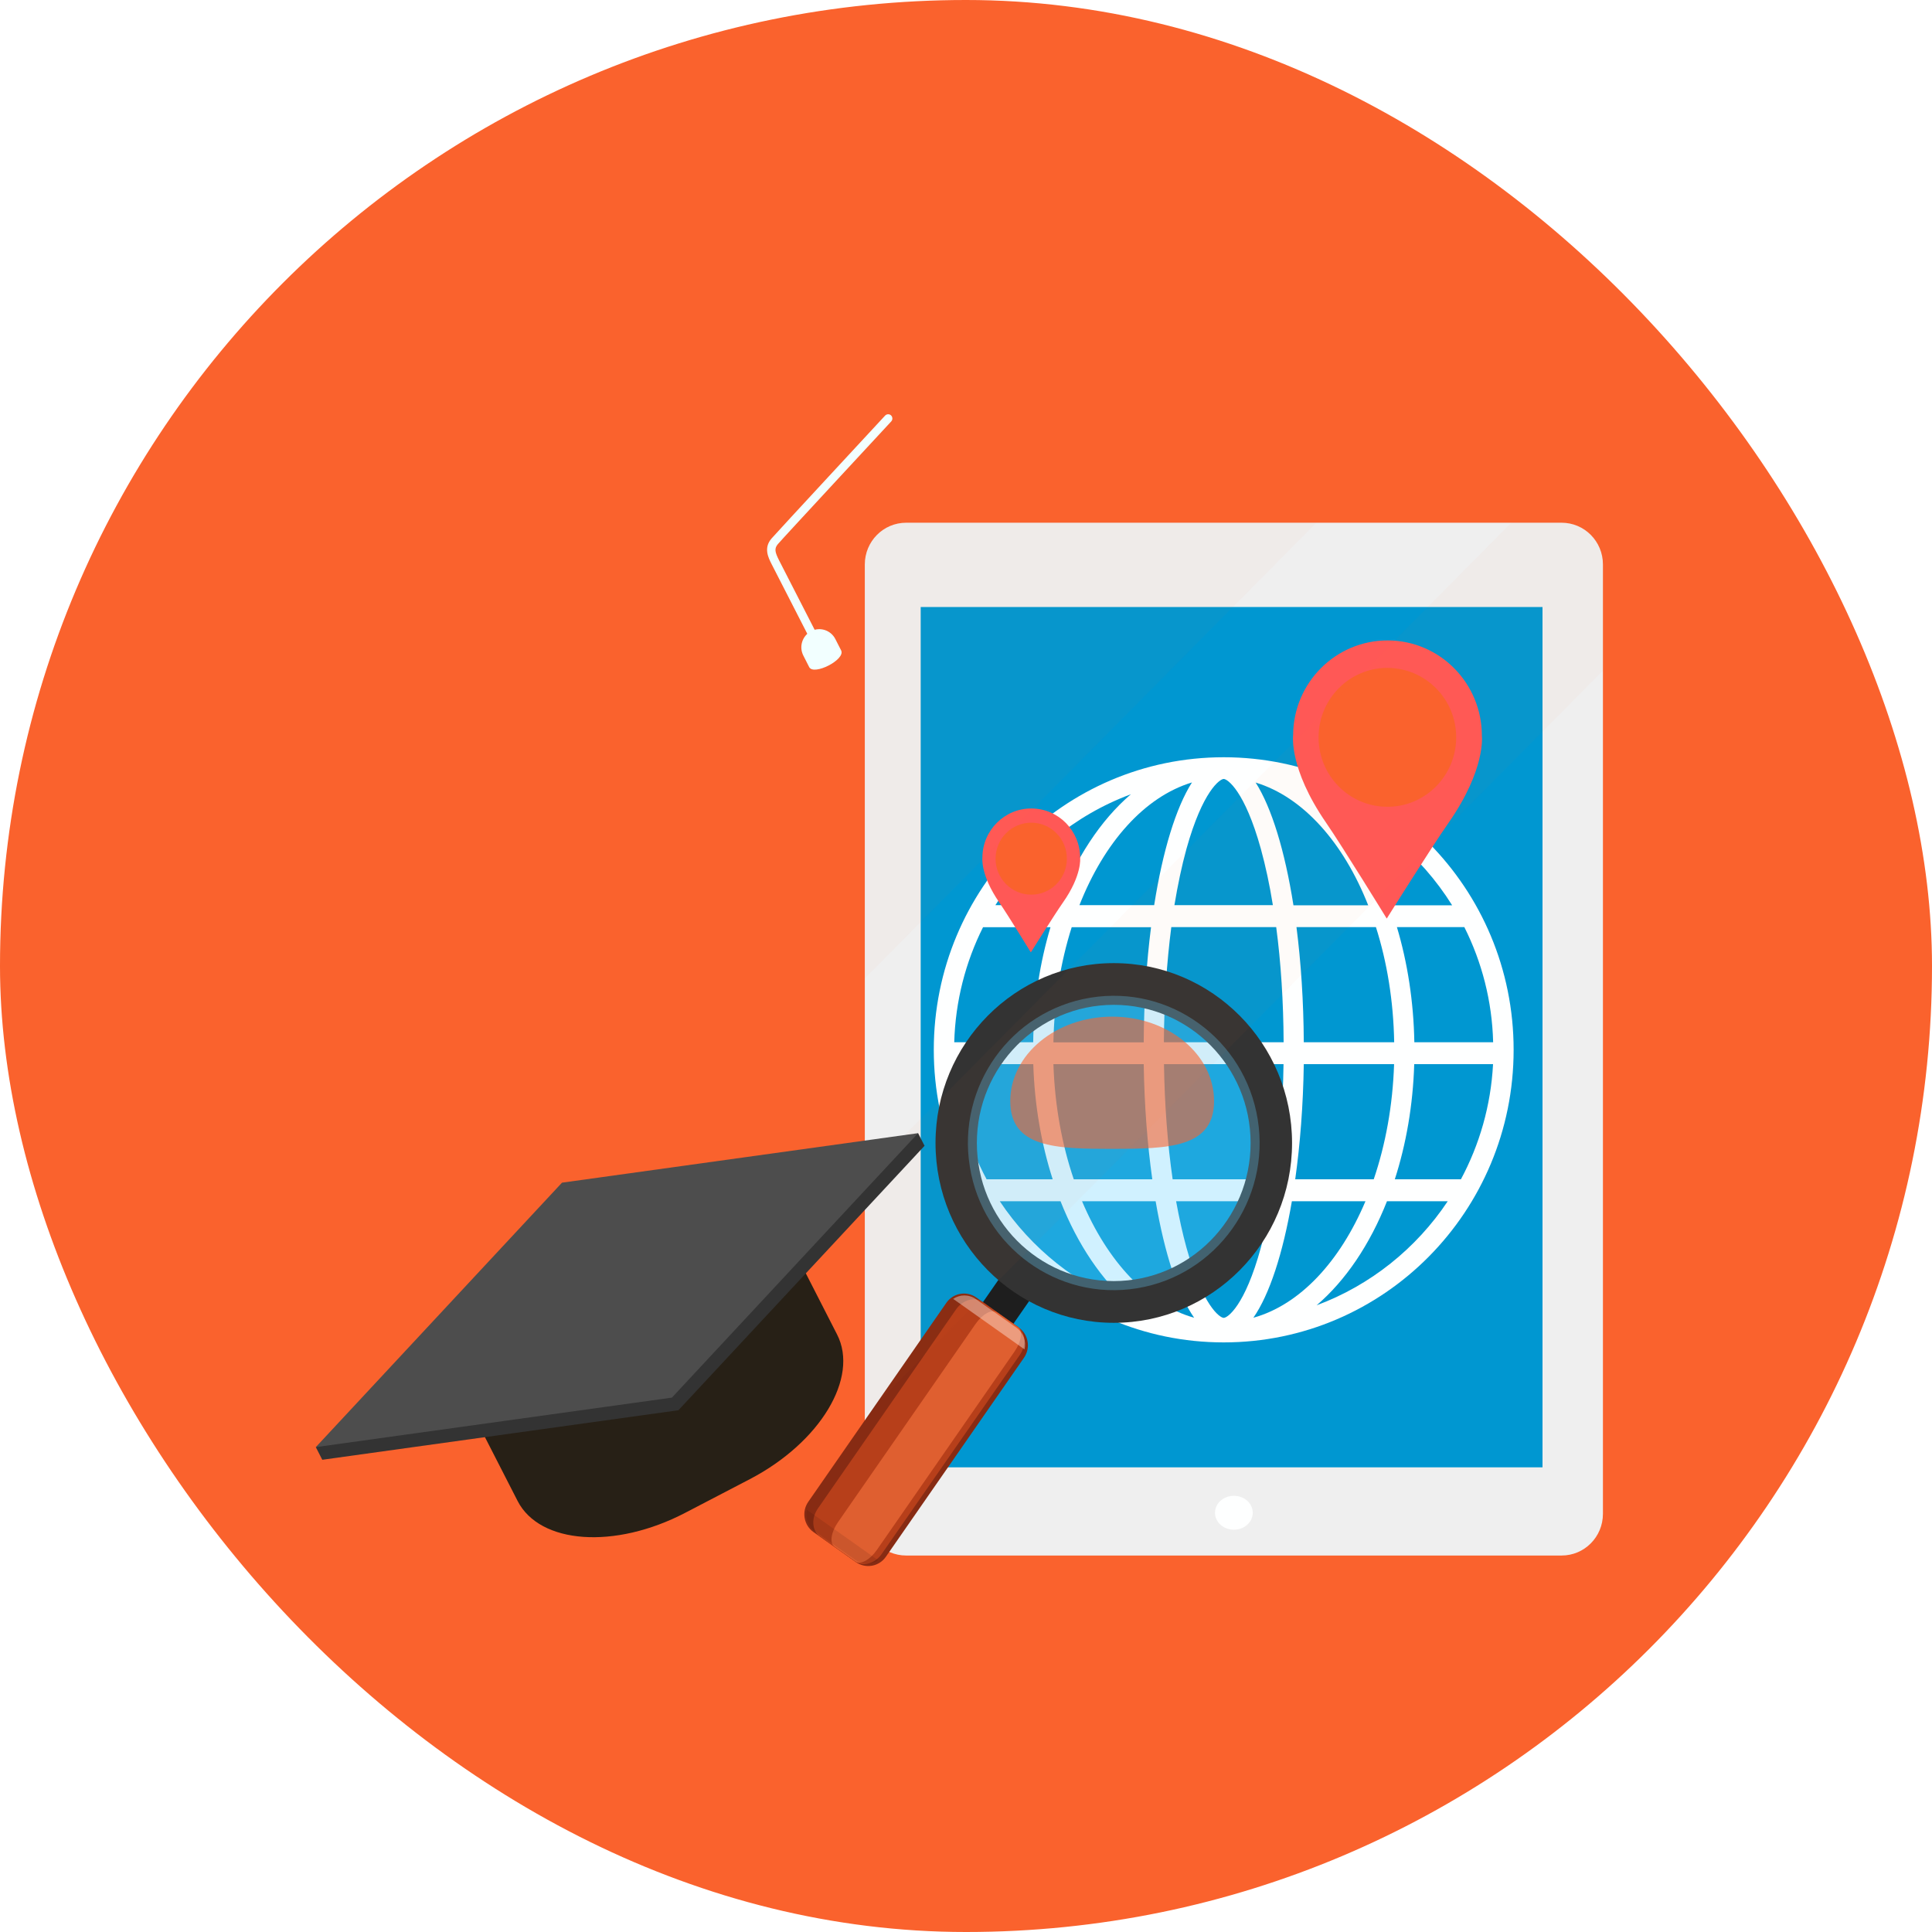 <svg width="80" height="80" viewBox="0 0 80 80" fill="none" xmlns="http://www.w3.org/2000/svg">
<rect width="80" height="80" rx="40" fill="#FA622D"/>
<g filter="url(#filter0_d)">
<path d="M35.81 61.684C35.81 62.639 36.576 63.411 37.522 63.411H64.662C65.609 63.411 66.374 62.639 66.374 61.684V22.373C66.374 21.417 65.609 20.645 64.662 20.645H37.522C36.576 20.645 35.81 21.417 35.81 22.373V61.684Z" fill="#EFEFEF"/>
<path d="M51.092 62.342C50.66 62.342 50.31 62.028 50.31 61.64C50.31 61.252 50.66 60.938 51.092 60.938C51.524 60.938 51.874 61.252 51.874 61.64C51.874 62.028 51.524 62.342 51.092 62.342Z" fill="#FEFFFF"/>
<path d="M63.872 24.135H38.124V59.759H63.872V24.135Z" fill="#0097D1"/>
<path d="M50.671 30.356C44.039 30.356 38.666 35.779 38.666 42.471C38.666 49.163 44.039 54.586 50.671 54.586C57.302 54.586 62.676 49.163 62.676 42.471C62.676 35.779 57.302 30.356 50.671 30.356ZM53.987 42.157C53.978 40.456 53.87 38.846 53.684 37.389H56.974C57.432 38.828 57.7 40.443 57.73 42.157H53.987ZM50.671 53.57C50.515 53.57 49.798 53.077 49.132 50.673C48.968 50.08 48.825 49.429 48.7 48.74H52.638C52.517 49.429 52.37 50.08 52.206 50.673C51.548 53.077 50.831 53.57 50.671 53.57ZM48.557 47.833C48.345 46.371 48.224 44.753 48.198 43.065H53.148C53.122 44.753 53.001 46.371 52.789 47.833H48.557ZM48.194 42.157C48.203 40.478 48.311 38.863 48.501 37.389H52.845C53.04 38.859 53.144 40.478 53.152 42.157H48.194ZM50.671 31.255C50.827 31.255 51.544 31.748 52.21 34.152C52.404 34.859 52.573 35.639 52.707 36.481H48.63C48.769 35.639 48.933 34.859 49.128 34.152C49.798 31.748 50.515 31.255 50.671 31.255ZM53.559 36.486C53.204 34.235 52.655 32.442 51.994 31.404C53.952 31.997 55.629 33.886 56.654 36.486H53.559ZM49.357 31.399C48.695 32.437 48.146 34.23 47.792 36.481H44.697C45.721 33.881 47.394 31.992 49.357 31.399ZM47.662 37.393C47.476 38.85 47.368 40.46 47.359 42.161H43.62C43.65 40.451 43.918 38.837 44.377 37.393H47.662ZM42.782 42.157H39.513C39.561 40.447 39.984 38.833 40.706 37.393H43.499C43.062 38.846 42.807 40.46 42.782 42.157ZM42.786 43.065C42.838 44.77 43.123 46.38 43.59 47.833H40.853C40.084 46.402 39.613 44.783 39.522 43.065H42.786ZM43.62 43.065H47.359C47.385 44.775 47.511 46.385 47.714 47.833H44.463C43.975 46.402 43.676 44.783 43.62 43.065ZM47.852 48.74C48.224 50.908 48.782 52.614 49.447 53.565C47.52 53.024 45.859 51.236 44.805 48.74H47.852ZM51.899 53.565C52.564 52.61 53.122 50.908 53.494 48.74H56.541C55.487 51.236 53.827 53.029 51.899 53.565ZM53.632 47.833C53.835 46.389 53.961 44.775 53.987 43.065H57.726C57.67 44.783 57.371 46.398 56.883 47.833H53.632ZM58.56 43.065H61.824C61.733 44.783 61.262 46.398 60.493 47.833H57.756C58.223 46.385 58.508 44.77 58.56 43.065ZM58.565 42.157C58.534 40.46 58.279 38.846 57.843 37.389H60.635C61.357 38.828 61.785 40.443 61.828 42.157H58.565ZM60.13 36.486H57.54C56.827 34.562 55.781 32.97 54.518 31.892C56.853 32.756 58.82 34.387 60.13 36.486ZM46.828 31.888C45.57 32.965 44.524 34.562 43.806 36.481H41.217C42.526 34.387 44.493 32.756 46.828 31.888ZM41.398 48.74H43.914C44.623 50.538 45.63 52.025 46.828 53.05C44.602 52.222 42.704 50.699 41.398 48.74ZM54.518 53.05C55.716 52.025 56.723 50.538 57.432 48.74H59.948C58.642 50.699 56.745 52.222 54.518 53.05Z" fill="#FEFFFF"/>
<path d="M40.653 52.989C40.437 53.303 40.511 53.735 40.822 53.953L40.96 54.053C41.271 54.272 41.699 54.197 41.915 53.883L42.702 52.749C42.918 52.435 42.845 52.003 42.534 51.785L42.395 51.684C42.084 51.466 41.656 51.541 41.44 51.855L40.653 52.989Z" fill="#1E1E1E"/>
<path d="M33.469 61.186C33.183 61.596 33.283 62.159 33.689 62.443L35.44 63.682C35.846 63.97 36.404 63.869 36.685 63.459L42.4 55.223C42.685 54.813 42.586 54.25 42.179 53.966L40.428 52.727C40.022 52.439 39.465 52.54 39.184 52.95L33.469 61.186Z" fill="#872B13"/>
<path d="M33.866 61.465C33.581 61.875 33.624 62.395 33.957 62.63L35.401 63.651C35.733 63.886 36.235 63.747 36.516 63.337L42.231 55.1C42.516 54.69 42.473 54.171 42.14 53.935L40.696 52.915C40.363 52.679 39.862 52.819 39.581 53.229L33.866 61.465Z" fill="#B73F1A"/>
<path d="M34.692 62.041C34.411 62.447 34.346 62.896 34.549 63.04L35.427 63.66C35.63 63.804 36.023 63.59 36.309 63.18L42.015 54.956C42.296 54.551 42.361 54.101 42.158 53.957L41.28 53.338C41.077 53.194 40.684 53.408 40.398 53.818L34.692 62.041Z" fill="#DF5F30"/>
<path opacity="0.4" d="M39.469 52.784C39.745 52.596 40.121 52.588 40.416 52.797L42.089 53.979C42.382 54.189 42.504 54.546 42.421 54.874L39.469 52.784Z" fill="#FFF9F3"/>
<g opacity="0.3">
<path opacity="0.3" d="M33.412 61.518C33.33 61.845 33.456 62.203 33.745 62.412L35.418 63.595C35.712 63.804 36.088 63.795 36.365 63.608L33.412 61.518Z" fill="black"/>
</g>
<path d="M46.118 38.881C42.041 38.881 38.738 42.214 38.738 46.328C38.738 50.442 42.041 53.775 46.118 53.775C50.194 53.775 53.501 50.442 53.501 46.328C53.501 42.214 50.194 38.881 46.118 38.881ZM46.118 52.047C42.988 52.047 40.45 49.486 40.45 46.328C40.45 43.169 42.988 40.608 46.118 40.608C49.247 40.608 51.785 43.169 51.785 46.328C51.785 49.486 49.247 52.047 46.118 52.047Z" fill="#333333"/>
<path opacity="0.3" d="M47.086 52.344C50.378 51.805 52.614 48.674 52.08 45.352C51.545 42.029 48.443 39.773 45.151 40.312C41.858 40.852 39.623 43.982 40.157 47.304C40.691 50.627 43.793 52.883 47.086 52.344Z" fill="#66D1FF"/>
<path opacity="0.6" d="M41.833 44.596C41.833 46.529 43.722 46.572 46.052 46.572C48.382 46.572 50.272 46.529 50.272 44.596C50.272 42.663 48.382 41.097 46.052 41.097C43.722 41.102 41.833 42.668 41.833 44.596Z" fill="#FA622D"/>
<path d="M61.361 29.48C61.369 27.299 59.627 25.527 57.47 25.519C55.313 25.51 53.553 27.268 53.545 29.445C53.545 29.445 53.363 30.815 54.898 33.048C55.59 34.052 57.422 37.036 57.422 37.036C57.422 37.036 59.281 34.069 59.982 33.07C61.529 30.85 61.361 29.48 61.361 29.48Z" fill="#FF5856"/>
<path d="M57.462 26.657C55.888 26.648 54.608 27.931 54.6 29.519C54.591 31.107 55.862 32.398 57.435 32.407C59.009 32.416 60.289 31.133 60.297 29.545C60.306 27.957 59.035 26.666 57.462 26.657Z" fill="#FA622D"/>
<path d="M44.726 34.527C44.73 33.397 43.826 32.481 42.711 32.477C41.596 32.472 40.684 33.384 40.679 34.51C40.679 34.51 40.584 35.216 41.38 36.372C41.739 36.892 42.685 38.436 42.685 38.436C42.685 38.436 43.645 36.9 44.008 36.381C44.812 35.238 44.726 34.527 44.726 34.527Z" fill="#FF5856"/>
<path d="M42.707 33.066C41.895 33.062 41.229 33.725 41.225 34.549C41.22 35.369 41.877 36.041 42.694 36.046C43.507 36.05 44.173 35.387 44.177 34.562C44.181 33.738 43.524 33.07 42.707 33.066Z" fill="#FA622D"/>
<g opacity="0.3">
<g opacity="0.3">
<path opacity="0.3" d="M35.81 39.517V22.373C35.81 21.417 36.576 20.645 37.522 20.645H54.512L35.81 39.517Z" fill="#FA622D"/>
<path opacity="0.3" d="M35.81 47.658C44.733 38.654 53.656 29.649 62.578 20.645H64.662C65.609 20.645 66.374 21.417 66.374 22.373V26.77C56.185 37.053 45.995 47.335 35.81 57.613V47.658Z" fill="#FA622D"/>
</g>
</g>
<path d="M18.982 56.362L21.433 61.152C22.35 62.94 25.454 63.163 28.368 61.645L31.048 60.249C33.962 58.73 35.578 56.047 34.662 54.259L32.211 49.464L18.982 56.362Z" fill="#272016"/>
<path d="M38.284 46.445L38.016 45.922L13.077 58.922L13.345 59.446L28.091 57.395L38.284 46.445Z" fill="#333333"/>
<path d="M38.016 45.922L23.271 47.972L13.077 58.922L27.823 56.872L38.016 45.922Z" fill="#4D4D4D"/>
<path d="M33.697 25.388C33.611 25.431 33.507 25.396 33.464 25.314L31.951 22.36C31.817 22.094 31.609 21.693 31.946 21.3C32.184 21.025 36.468 16.405 36.65 16.209C36.715 16.139 36.827 16.135 36.896 16.2C36.965 16.266 36.97 16.379 36.905 16.449C36.862 16.497 32.439 21.261 32.21 21.531C32.054 21.715 32.089 21.863 32.258 22.199L33.771 25.152C33.818 25.235 33.784 25.34 33.697 25.388Z" fill="#F2FFFF"/>
<path d="M34.83 25.933C34.757 25.794 34.588 25.458 34.588 25.458C34.398 25.091 33.952 24.947 33.585 25.135C33.222 25.327 33.075 25.776 33.265 26.147C33.265 26.147 33.425 26.457 33.507 26.623C33.693 26.989 35.02 26.313 34.83 25.933Z" fill="#F2FFFF"/>
</g>
<defs>
<filter id="filter0_d" x="11.077" y="15.154" width="57.297" height="51.692" filterUnits="userSpaceOnUse" color-interpolation-filters="sRGB">
<feFlood flood-opacity="0" result="BackgroundImageFix"/>
<feColorMatrix in="SourceAlpha" type="matrix" values="0 0 0 0 0 0 0 0 0 0 0 0 0 0 0 0 0 0 127 0" result="hardAlpha"/>
<feOffset dy="1"/>
<feGaussianBlur stdDeviation="1"/>
<feColorMatrix type="matrix" values="0 0 0 0 0 0 0 0 0 0 0 0 0 0 0 0 0 0 0.05 0"/>
<feBlend mode="normal" in2="BackgroundImageFix" result="effect1_dropShadow"/>
<feBlend mode="normal" in="SourceGraphic" in2="effect1_dropShadow" result="shape"/>
</filter>
</defs>
</svg>

